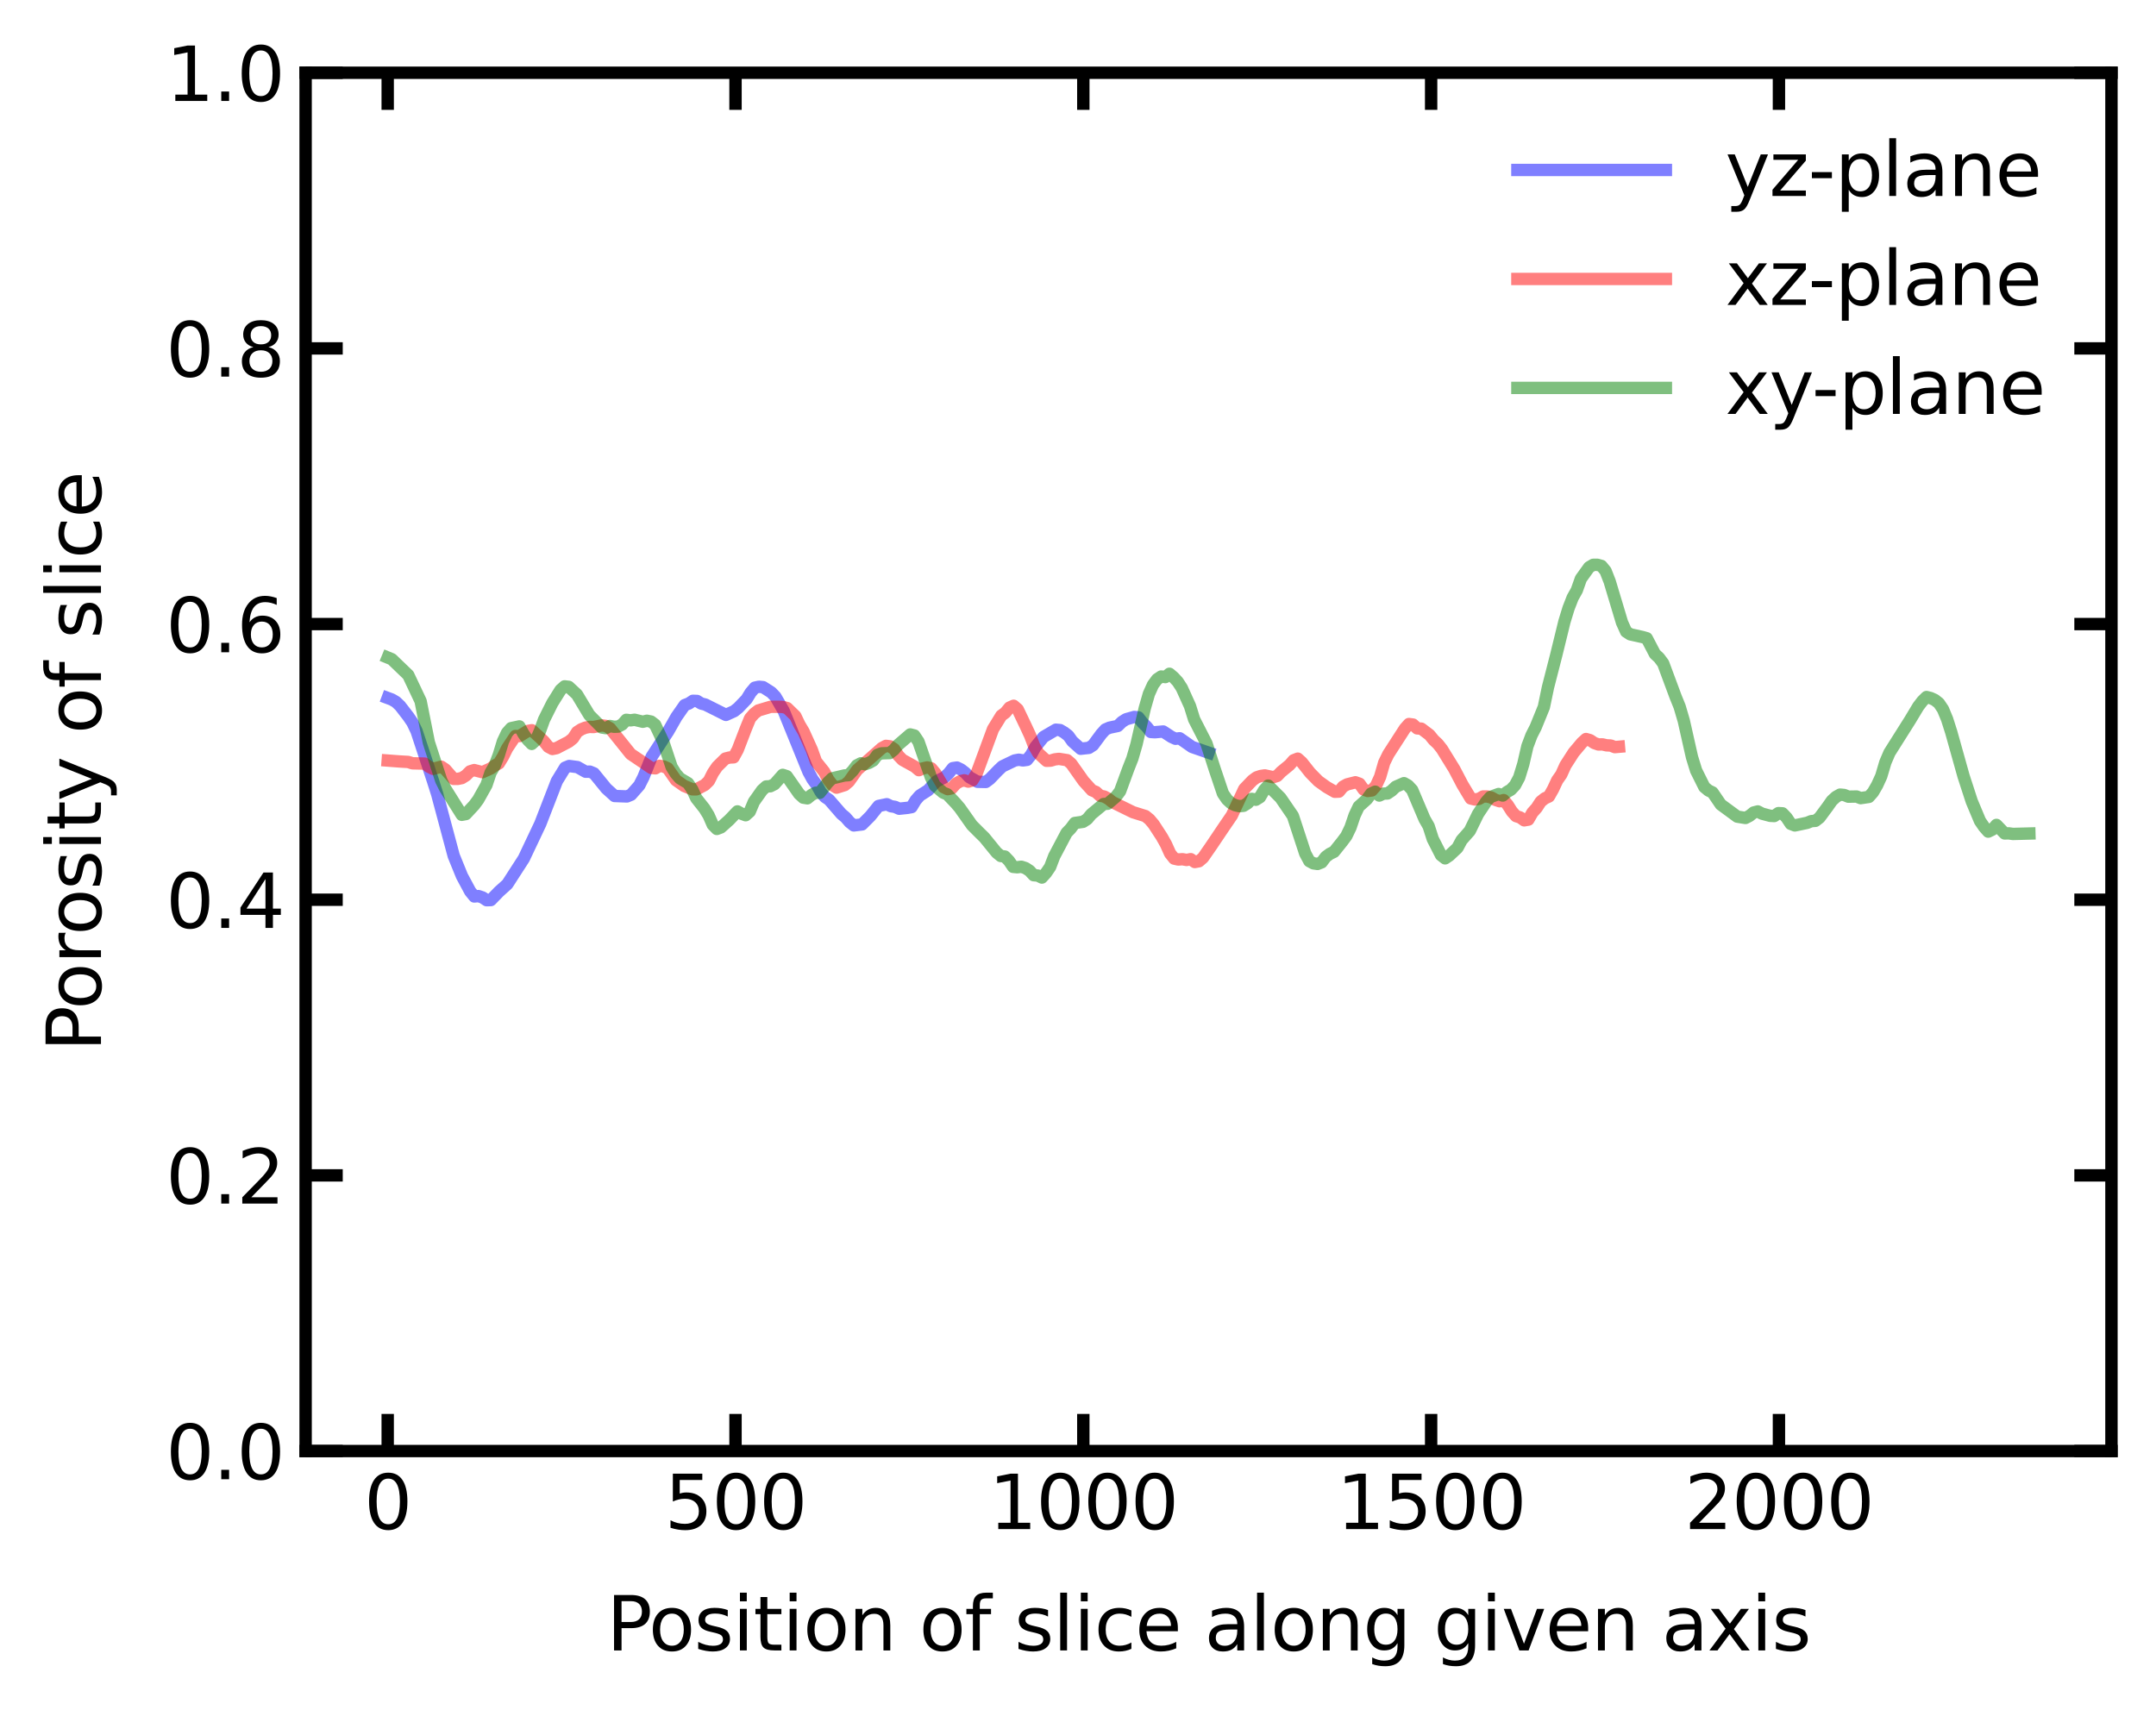 <?xml version="1.0" encoding="utf-8" standalone="no"?>
<!DOCTYPE svg PUBLIC "-//W3C//DTD SVG 1.1//EN"
  "http://www.w3.org/Graphics/SVG/1.1/DTD/svg11.dtd">
<svg xmlns:xlink="http://www.w3.org/1999/xlink" width="348.48pt" height="276.48pt" viewBox="0 0 348.48 276.48" xmlns="http://www.w3.org/2000/svg" version="1.1">
 <defs>
  <style type="text/css">*{stroke-linejoin: round; stroke-linecap: butt}</style>
 </defs>
 <g id="figure_1">
  <g id="patch_1">
   <path d="M 0 276.48 
L 348.48 276.48 
L 348.48 0 
L 0 0 
z
" style="fill: #ffffff"/>
  </g>
  <g id="axes_1">
   <g id="patch_2">
    <path d="M 49.398 234.553 
L 341.28 234.553 
L 341.28 11.759 
L 49.398 11.759 
z
" style="fill: #ffffff"/>
   </g>
   <g id="matplotlib.axis_1">
    <g id="xtick_1">
     <g id="line2d_1">
      <defs>
       <path id="m05edc8ce1d" d="M 0 0 
L 0 -6 
" style="stroke: #000000; stroke-width: 2"/>
      </defs>
      <g>
       <use xlink:href="#m05edc8ce1d" x="62.665" y="234.553" style="fill: #ffffff; stroke: #000000; stroke-width: 2"/>
      </g>
     </g>
     <g id="line2d_2">
      <defs>
       <path id="mfce6f38526" d="M 0 0 
L 0 6 
" style="stroke: #000000; stroke-width: 2"/>
      </defs>
      <g>
       <use xlink:href="#mfce6f38526" x="62.665" y="11.759" style="fill: #ffffff; stroke: #000000; stroke-width: 2"/>
      </g>
     </g>
     <g id="text_1">
      <!-- 0 -->
      <g transform="translate(58.847 247.171)scale(0.12 -0.12)">
       <defs>
        <path id="DejaVuSans-30" d="M 2034 4250 
Q 1547 4250 1301 3770 
Q 1056 3291 1056 2328 
Q 1056 1369 1301 889 
Q 1547 409 2034 409 
Q 2525 409 2770 889 
Q 3016 1369 3016 2328 
Q 3016 3291 2770 3770 
Q 2525 4250 2034 4250 
z
M 2034 4750 
Q 2819 4750 3233 4129 
Q 3647 3509 3647 2328 
Q 3647 1150 3233 529 
Q 2819 -91 2034 -91 
Q 1250 -91 836 529 
Q 422 1150 422 2328 
Q 422 3509 836 4129 
Q 1250 4750 2034 4750 
z
" transform="scale(0.016)"/>
       </defs>
       <use xlink:href="#DejaVuSans-30"/>
      </g>
     </g>
    </g>
    <g id="xtick_2">
     <g id="line2d_3">
      <g>
       <use xlink:href="#m05edc8ce1d" x="118.883" y="234.553" style="fill: #ffffff; stroke: #000000; stroke-width: 2"/>
      </g>
     </g>
     <g id="line2d_4">
      <g>
       <use xlink:href="#mfce6f38526" x="118.883" y="11.759" style="fill: #ffffff; stroke: #000000; stroke-width: 2"/>
      </g>
     </g>
     <g id="text_2">
      <!-- 500 -->
      <g transform="translate(107.43 247.171)scale(0.12 -0.12)">
       <defs>
        <path id="DejaVuSans-35" d="M 691 4666 
L 3169 4666 
L 3169 4134 
L 1269 4134 
L 1269 2991 
Q 1406 3038 1543 3061 
Q 1681 3084 1819 3084 
Q 2600 3084 3056 2656 
Q 3513 2228 3513 1497 
Q 3513 744 3044 326 
Q 2575 -91 1722 -91 
Q 1428 -91 1123 -41 
Q 819 9 494 109 
L 494 744 
Q 775 591 1075 516 
Q 1375 441 1709 441 
Q 2250 441 2565 725 
Q 2881 1009 2881 1497 
Q 2881 1984 2565 2268 
Q 2250 2553 1709 2553 
Q 1456 2553 1204 2497 
Q 953 2441 691 2322 
L 691 4666 
z
" transform="scale(0.016)"/>
       </defs>
       <use xlink:href="#DejaVuSans-35"/>
       <use xlink:href="#DejaVuSans-30" x="63.623"/>
       <use xlink:href="#DejaVuSans-30" x="127.246"/>
      </g>
     </g>
    </g>
    <g id="xtick_3">
     <g id="line2d_5">
      <g>
       <use xlink:href="#m05edc8ce1d" x="175.1" y="234.553" style="fill: #ffffff; stroke: #000000; stroke-width: 2"/>
      </g>
     </g>
     <g id="line2d_6">
      <g>
       <use xlink:href="#mfce6f38526" x="175.1" y="11.759" style="fill: #ffffff; stroke: #000000; stroke-width: 2"/>
      </g>
     </g>
     <g id="text_3">
      <!-- 1000 -->
      <g transform="translate(159.83 247.171)scale(0.12 -0.12)">
       <defs>
        <path id="DejaVuSans-31" d="M 794 531 
L 1825 531 
L 1825 4091 
L 703 3866 
L 703 4441 
L 1819 4666 
L 2450 4666 
L 2450 531 
L 3481 531 
L 3481 0 
L 794 0 
L 794 531 
z
" transform="scale(0.016)"/>
       </defs>
       <use xlink:href="#DejaVuSans-31"/>
       <use xlink:href="#DejaVuSans-30" x="63.623"/>
       <use xlink:href="#DejaVuSans-30" x="127.246"/>
       <use xlink:href="#DejaVuSans-30" x="190.869"/>
      </g>
     </g>
    </g>
    <g id="xtick_4">
     <g id="line2d_7">
      <g>
       <use xlink:href="#m05edc8ce1d" x="231.318" y="234.553" style="fill: #ffffff; stroke: #000000; stroke-width: 2"/>
      </g>
     </g>
     <g id="line2d_8">
      <g>
       <use xlink:href="#mfce6f38526" x="231.318" y="11.759" style="fill: #ffffff; stroke: #000000; stroke-width: 2"/>
      </g>
     </g>
     <g id="text_4">
      <!-- 1500 -->
      <g transform="translate(216.048 247.171)scale(0.12 -0.12)">
       <use xlink:href="#DejaVuSans-31"/>
       <use xlink:href="#DejaVuSans-35" x="63.623"/>
       <use xlink:href="#DejaVuSans-30" x="127.246"/>
       <use xlink:href="#DejaVuSans-30" x="190.869"/>
      </g>
     </g>
    </g>
    <g id="xtick_5">
     <g id="line2d_9">
      <g>
       <use xlink:href="#m05edc8ce1d" x="287.536" y="234.553" style="fill: #ffffff; stroke: #000000; stroke-width: 2"/>
      </g>
     </g>
     <g id="line2d_10">
      <g>
       <use xlink:href="#mfce6f38526" x="287.536" y="11.759" style="fill: #ffffff; stroke: #000000; stroke-width: 2"/>
      </g>
     </g>
     <g id="text_5">
      <!-- 2000 -->
      <g transform="translate(272.266 247.171)scale(0.12 -0.12)">
       <defs>
        <path id="DejaVuSans-32" d="M 1228 531 
L 3431 531 
L 3431 0 
L 469 0 
L 469 531 
Q 828 903 1448 1529 
Q 2069 2156 2228 2338 
Q 2531 2678 2651 2914 
Q 2772 3150 2772 3378 
Q 2772 3750 2511 3984 
Q 2250 4219 1831 4219 
Q 1534 4219 1204 4116 
Q 875 4013 500 3803 
L 500 4441 
Q 881 4594 1212 4672 
Q 1544 4750 1819 4750 
Q 2544 4750 2975 4387 
Q 3406 4025 3406 3419 
Q 3406 3131 3298 2873 
Q 3191 2616 2906 2266 
Q 2828 2175 2409 1742 
Q 1991 1309 1228 531 
z
" transform="scale(0.016)"/>
       </defs>
       <use xlink:href="#DejaVuSans-32"/>
       <use xlink:href="#DejaVuSans-30" x="63.623"/>
       <use xlink:href="#DejaVuSans-30" x="127.246"/>
       <use xlink:href="#DejaVuSans-30" x="190.869"/>
      </g>
     </g>
    </g>
    <g id="text_6">
     <!-- Position of slice along given axis -->
     <g transform="translate(98.045 266.784)scale(0.12 -0.12)">
      <defs>
       <path id="DejaVuSans-50" d="M 1259 4147 
L 1259 2394 
L 2053 2394 
Q 2494 2394 2734 2622 
Q 2975 2850 2975 3272 
Q 2975 3691 2734 3919 
Q 2494 4147 2053 4147 
L 1259 4147 
z
M 628 4666 
L 2053 4666 
Q 2838 4666 3239 4311 
Q 3641 3956 3641 3272 
Q 3641 2581 3239 2228 
Q 2838 1875 2053 1875 
L 1259 1875 
L 1259 0 
L 628 0 
L 628 4666 
z
" transform="scale(0.016)"/>
       <path id="DejaVuSans-6f" d="M 1959 3097 
Q 1497 3097 1228 2736 
Q 959 2375 959 1747 
Q 959 1119 1226 758 
Q 1494 397 1959 397 
Q 2419 397 2687 759 
Q 2956 1122 2956 1747 
Q 2956 2369 2687 2733 
Q 2419 3097 1959 3097 
z
M 1959 3584 
Q 2709 3584 3137 3096 
Q 3566 2609 3566 1747 
Q 3566 888 3137 398 
Q 2709 -91 1959 -91 
Q 1206 -91 779 398 
Q 353 888 353 1747 
Q 353 2609 779 3096 
Q 1206 3584 1959 3584 
z
" transform="scale(0.016)"/>
       <path id="DejaVuSans-73" d="M 2834 3397 
L 2834 2853 
Q 2591 2978 2328 3040 
Q 2066 3103 1784 3103 
Q 1356 3103 1142 2972 
Q 928 2841 928 2578 
Q 928 2378 1081 2264 
Q 1234 2150 1697 2047 
L 1894 2003 
Q 2506 1872 2764 1633 
Q 3022 1394 3022 966 
Q 3022 478 2636 193 
Q 2250 -91 1575 -91 
Q 1294 -91 989 -36 
Q 684 19 347 128 
L 347 722 
Q 666 556 975 473 
Q 1284 391 1588 391 
Q 1994 391 2212 530 
Q 2431 669 2431 922 
Q 2431 1156 2273 1281 
Q 2116 1406 1581 1522 
L 1381 1569 
Q 847 1681 609 1914 
Q 372 2147 372 2553 
Q 372 3047 722 3315 
Q 1072 3584 1716 3584 
Q 2034 3584 2315 3537 
Q 2597 3491 2834 3397 
z
" transform="scale(0.016)"/>
       <path id="DejaVuSans-69" d="M 603 3500 
L 1178 3500 
L 1178 0 
L 603 0 
L 603 3500 
z
M 603 4863 
L 1178 4863 
L 1178 4134 
L 603 4134 
L 603 4863 
z
" transform="scale(0.016)"/>
       <path id="DejaVuSans-74" d="M 1172 4494 
L 1172 3500 
L 2356 3500 
L 2356 3053 
L 1172 3053 
L 1172 1153 
Q 1172 725 1289 603 
Q 1406 481 1766 481 
L 2356 481 
L 2356 0 
L 1766 0 
Q 1100 0 847 248 
Q 594 497 594 1153 
L 594 3053 
L 172 3053 
L 172 3500 
L 594 3500 
L 594 4494 
L 1172 4494 
z
" transform="scale(0.016)"/>
       <path id="DejaVuSans-6e" d="M 3513 2113 
L 3513 0 
L 2938 0 
L 2938 2094 
Q 2938 2591 2744 2837 
Q 2550 3084 2163 3084 
Q 1697 3084 1428 2787 
Q 1159 2491 1159 1978 
L 1159 0 
L 581 0 
L 581 3500 
L 1159 3500 
L 1159 2956 
Q 1366 3272 1645 3428 
Q 1925 3584 2291 3584 
Q 2894 3584 3203 3211 
Q 3513 2838 3513 2113 
z
" transform="scale(0.016)"/>
       <path id="DejaVuSans-20" transform="scale(0.016)"/>
       <path id="DejaVuSans-66" d="M 2375 4863 
L 2375 4384 
L 1825 4384 
Q 1516 4384 1395 4259 
Q 1275 4134 1275 3809 
L 1275 3500 
L 2222 3500 
L 2222 3053 
L 1275 3053 
L 1275 0 
L 697 0 
L 697 3053 
L 147 3053 
L 147 3500 
L 697 3500 
L 697 3744 
Q 697 4328 969 4595 
Q 1241 4863 1831 4863 
L 2375 4863 
z
" transform="scale(0.016)"/>
       <path id="DejaVuSans-6c" d="M 603 4863 
L 1178 4863 
L 1178 0 
L 603 0 
L 603 4863 
z
" transform="scale(0.016)"/>
       <path id="DejaVuSans-63" d="M 3122 3366 
L 3122 2828 
Q 2878 2963 2633 3030 
Q 2388 3097 2138 3097 
Q 1578 3097 1268 2742 
Q 959 2388 959 1747 
Q 959 1106 1268 751 
Q 1578 397 2138 397 
Q 2388 397 2633 464 
Q 2878 531 3122 666 
L 3122 134 
Q 2881 22 2623 -34 
Q 2366 -91 2075 -91 
Q 1284 -91 818 406 
Q 353 903 353 1747 
Q 353 2603 823 3093 
Q 1294 3584 2113 3584 
Q 2378 3584 2631 3529 
Q 2884 3475 3122 3366 
z
" transform="scale(0.016)"/>
       <path id="DejaVuSans-65" d="M 3597 1894 
L 3597 1613 
L 953 1613 
Q 991 1019 1311 708 
Q 1631 397 2203 397 
Q 2534 397 2845 478 
Q 3156 559 3463 722 
L 3463 178 
Q 3153 47 2828 -22 
Q 2503 -91 2169 -91 
Q 1331 -91 842 396 
Q 353 884 353 1716 
Q 353 2575 817 3079 
Q 1281 3584 2069 3584 
Q 2775 3584 3186 3129 
Q 3597 2675 3597 1894 
z
M 3022 2063 
Q 3016 2534 2758 2815 
Q 2500 3097 2075 3097 
Q 1594 3097 1305 2825 
Q 1016 2553 972 2059 
L 3022 2063 
z
" transform="scale(0.016)"/>
       <path id="DejaVuSans-61" d="M 2194 1759 
Q 1497 1759 1228 1600 
Q 959 1441 959 1056 
Q 959 750 1161 570 
Q 1363 391 1709 391 
Q 2188 391 2477 730 
Q 2766 1069 2766 1631 
L 2766 1759 
L 2194 1759 
z
M 3341 1997 
L 3341 0 
L 2766 0 
L 2766 531 
Q 2569 213 2275 61 
Q 1981 -91 1556 -91 
Q 1019 -91 701 211 
Q 384 513 384 1019 
Q 384 1609 779 1909 
Q 1175 2209 1959 2209 
L 2766 2209 
L 2766 2266 
Q 2766 2663 2505 2880 
Q 2244 3097 1772 3097 
Q 1472 3097 1187 3025 
Q 903 2953 641 2809 
L 641 3341 
Q 956 3463 1253 3523 
Q 1550 3584 1831 3584 
Q 2591 3584 2966 3190 
Q 3341 2797 3341 1997 
z
" transform="scale(0.016)"/>
       <path id="DejaVuSans-67" d="M 2906 1791 
Q 2906 2416 2648 2759 
Q 2391 3103 1925 3103 
Q 1463 3103 1205 2759 
Q 947 2416 947 1791 
Q 947 1169 1205 825 
Q 1463 481 1925 481 
Q 2391 481 2648 825 
Q 2906 1169 2906 1791 
z
M 3481 434 
Q 3481 -459 3084 -895 
Q 2688 -1331 1869 -1331 
Q 1566 -1331 1297 -1286 
Q 1028 -1241 775 -1147 
L 775 -588 
Q 1028 -725 1275 -790 
Q 1522 -856 1778 -856 
Q 2344 -856 2625 -561 
Q 2906 -266 2906 331 
L 2906 616 
Q 2728 306 2450 153 
Q 2172 0 1784 0 
Q 1141 0 747 490 
Q 353 981 353 1791 
Q 353 2603 747 3093 
Q 1141 3584 1784 3584 
Q 2172 3584 2450 3431 
Q 2728 3278 2906 2969 
L 2906 3500 
L 3481 3500 
L 3481 434 
z
" transform="scale(0.016)"/>
       <path id="DejaVuSans-76" d="M 191 3500 
L 800 3500 
L 1894 563 
L 2988 3500 
L 3597 3500 
L 2284 0 
L 1503 0 
L 191 3500 
z
" transform="scale(0.016)"/>
       <path id="DejaVuSans-78" d="M 3513 3500 
L 2247 1797 
L 3578 0 
L 2900 0 
L 1881 1375 
L 863 0 
L 184 0 
L 1544 1831 
L 300 3500 
L 978 3500 
L 1906 2253 
L 2834 3500 
L 3513 3500 
z
" transform="scale(0.016)"/>
      </defs>
      <use xlink:href="#DejaVuSans-50"/>
      <use xlink:href="#DejaVuSans-6f" x="56.678"/>
      <use xlink:href="#DejaVuSans-73" x="117.859"/>
      <use xlink:href="#DejaVuSans-69" x="169.959"/>
      <use xlink:href="#DejaVuSans-74" x="197.742"/>
      <use xlink:href="#DejaVuSans-69" x="236.951"/>
      <use xlink:href="#DejaVuSans-6f" x="264.734"/>
      <use xlink:href="#DejaVuSans-6e" x="325.916"/>
      <use xlink:href="#DejaVuSans-20" x="389.295"/>
      <use xlink:href="#DejaVuSans-6f" x="421.082"/>
      <use xlink:href="#DejaVuSans-66" x="482.264"/>
      <use xlink:href="#DejaVuSans-20" x="517.469"/>
      <use xlink:href="#DejaVuSans-73" x="549.256"/>
      <use xlink:href="#DejaVuSans-6c" x="601.355"/>
      <use xlink:href="#DejaVuSans-69" x="629.139"/>
      <use xlink:href="#DejaVuSans-63" x="656.922"/>
      <use xlink:href="#DejaVuSans-65" x="711.902"/>
      <use xlink:href="#DejaVuSans-20" x="773.426"/>
      <use xlink:href="#DejaVuSans-61" x="805.213"/>
      <use xlink:href="#DejaVuSans-6c" x="866.492"/>
      <use xlink:href="#DejaVuSans-6f" x="894.275"/>
      <use xlink:href="#DejaVuSans-6e" x="955.457"/>
      <use xlink:href="#DejaVuSans-67" x="1018.836"/>
      <use xlink:href="#DejaVuSans-20" x="1082.312"/>
      <use xlink:href="#DejaVuSans-67" x="1114.1"/>
      <use xlink:href="#DejaVuSans-69" x="1177.576"/>
      <use xlink:href="#DejaVuSans-76" x="1205.359"/>
      <use xlink:href="#DejaVuSans-65" x="1264.539"/>
      <use xlink:href="#DejaVuSans-6e" x="1326.062"/>
      <use xlink:href="#DejaVuSans-20" x="1389.441"/>
      <use xlink:href="#DejaVuSans-61" x="1421.229"/>
      <use xlink:href="#DejaVuSans-78" x="1482.508"/>
      <use xlink:href="#DejaVuSans-69" x="1541.688"/>
      <use xlink:href="#DejaVuSans-73" x="1569.471"/>
     </g>
    </g>
   </g>
   <g id="matplotlib.axis_2">
    <g id="ytick_1">
     <g id="line2d_11">
      <defs>
       <path id="mac3ff2bf7e" d="M 0 0 
L 6 0 
" style="stroke: #000000; stroke-width: 2"/>
      </defs>
      <g>
       <use xlink:href="#mac3ff2bf7e" x="49.398" y="234.553" style="fill: #ffffff; stroke: #000000; stroke-width: 2"/>
      </g>
     </g>
     <g id="line2d_12">
      <defs>
       <path id="mbb2f1589ad" d="M 0 0 
L -6 0 
" style="stroke: #000000; stroke-width: 2"/>
      </defs>
      <g>
       <use xlink:href="#mbb2f1589ad" x="341.28" y="234.553" style="fill: #ffffff; stroke: #000000; stroke-width: 2"/>
      </g>
     </g>
     <g id="text_7">
      <!-- 0.0 -->
      <g transform="translate(26.814 239.112)scale(0.12 -0.12)">
       <defs>
        <path id="DejaVuSans-2e" d="M 684 794 
L 1344 794 
L 1344 0 
L 684 0 
L 684 794 
z
" transform="scale(0.016)"/>
       </defs>
       <use xlink:href="#DejaVuSans-30"/>
       <use xlink:href="#DejaVuSans-2e" x="63.623"/>
       <use xlink:href="#DejaVuSans-30" x="95.41"/>
      </g>
     </g>
    </g>
    <g id="ytick_2">
     <g id="line2d_13">
      <g>
       <use xlink:href="#mac3ff2bf7e" x="49.398" y="189.994" style="fill: #ffffff; stroke: #000000; stroke-width: 2"/>
      </g>
     </g>
     <g id="line2d_14">
      <g>
       <use xlink:href="#mbb2f1589ad" x="341.28" y="189.994" style="fill: #ffffff; stroke: #000000; stroke-width: 2"/>
      </g>
     </g>
     <g id="text_8">
      <!-- 0.2 -->
      <g transform="translate(26.814 194.553)scale(0.12 -0.12)">
       <use xlink:href="#DejaVuSans-30"/>
       <use xlink:href="#DejaVuSans-2e" x="63.623"/>
       <use xlink:href="#DejaVuSans-32" x="95.41"/>
      </g>
     </g>
    </g>
    <g id="ytick_3">
     <g id="line2d_15">
      <g>
       <use xlink:href="#mac3ff2bf7e" x="49.398" y="145.435" style="fill: #ffffff; stroke: #000000; stroke-width: 2"/>
      </g>
     </g>
     <g id="line2d_16">
      <g>
       <use xlink:href="#mbb2f1589ad" x="341.28" y="145.435" style="fill: #ffffff; stroke: #000000; stroke-width: 2"/>
      </g>
     </g>
     <g id="text_9">
      <!-- 0.4 -->
      <g transform="translate(26.814 149.994)scale(0.12 -0.12)">
       <defs>
        <path id="DejaVuSans-34" d="M 2419 4116 
L 825 1625 
L 2419 1625 
L 2419 4116 
z
M 2253 4666 
L 3047 4666 
L 3047 1625 
L 3713 1625 
L 3713 1100 
L 3047 1100 
L 3047 0 
L 2419 0 
L 2419 1100 
L 313 1100 
L 313 1709 
L 2253 4666 
z
" transform="scale(0.016)"/>
       </defs>
       <use xlink:href="#DejaVuSans-30"/>
       <use xlink:href="#DejaVuSans-2e" x="63.623"/>
       <use xlink:href="#DejaVuSans-34" x="95.41"/>
      </g>
     </g>
    </g>
    <g id="ytick_4">
     <g id="line2d_17">
      <g>
       <use xlink:href="#mac3ff2bf7e" x="49.398" y="100.876" style="fill: #ffffff; stroke: #000000; stroke-width: 2"/>
      </g>
     </g>
     <g id="line2d_18">
      <g>
       <use xlink:href="#mbb2f1589ad" x="341.28" y="100.876" style="fill: #ffffff; stroke: #000000; stroke-width: 2"/>
      </g>
     </g>
     <g id="text_10">
      <!-- 0.6 -->
      <g transform="translate(26.814 105.436)scale(0.12 -0.12)">
       <defs>
        <path id="DejaVuSans-36" d="M 2113 2584 
Q 1688 2584 1439 2293 
Q 1191 2003 1191 1497 
Q 1191 994 1439 701 
Q 1688 409 2113 409 
Q 2538 409 2786 701 
Q 3034 994 3034 1497 
Q 3034 2003 2786 2293 
Q 2538 2584 2113 2584 
z
M 3366 4563 
L 3366 3988 
Q 3128 4100 2886 4159 
Q 2644 4219 2406 4219 
Q 1781 4219 1451 3797 
Q 1122 3375 1075 2522 
Q 1259 2794 1537 2939 
Q 1816 3084 2150 3084 
Q 2853 3084 3261 2657 
Q 3669 2231 3669 1497 
Q 3669 778 3244 343 
Q 2819 -91 2113 -91 
Q 1303 -91 875 529 
Q 447 1150 447 2328 
Q 447 3434 972 4092 
Q 1497 4750 2381 4750 
Q 2619 4750 2861 4703 
Q 3103 4656 3366 4563 
z
" transform="scale(0.016)"/>
       </defs>
       <use xlink:href="#DejaVuSans-30"/>
       <use xlink:href="#DejaVuSans-2e" x="63.623"/>
       <use xlink:href="#DejaVuSans-36" x="95.41"/>
      </g>
     </g>
    </g>
    <g id="ytick_5">
     <g id="line2d_19">
      <g>
       <use xlink:href="#mac3ff2bf7e" x="49.398" y="56.318" style="fill: #ffffff; stroke: #000000; stroke-width: 2"/>
      </g>
     </g>
     <g id="line2d_20">
      <g>
       <use xlink:href="#mbb2f1589ad" x="341.28" y="56.318" style="fill: #ffffff; stroke: #000000; stroke-width: 2"/>
      </g>
     </g>
     <g id="text_11">
      <!-- 0.8 -->
      <g transform="translate(26.814 60.877)scale(0.12 -0.12)">
       <defs>
        <path id="DejaVuSans-38" d="M 2034 2216 
Q 1584 2216 1326 1975 
Q 1069 1734 1069 1313 
Q 1069 891 1326 650 
Q 1584 409 2034 409 
Q 2484 409 2743 651 
Q 3003 894 3003 1313 
Q 3003 1734 2745 1975 
Q 2488 2216 2034 2216 
z
M 1403 2484 
Q 997 2584 770 2862 
Q 544 3141 544 3541 
Q 544 4100 942 4425 
Q 1341 4750 2034 4750 
Q 2731 4750 3128 4425 
Q 3525 4100 3525 3541 
Q 3525 3141 3298 2862 
Q 3072 2584 2669 2484 
Q 3125 2378 3379 2068 
Q 3634 1759 3634 1313 
Q 3634 634 3220 271 
Q 2806 -91 2034 -91 
Q 1263 -91 848 271 
Q 434 634 434 1313 
Q 434 1759 690 2068 
Q 947 2378 1403 2484 
z
M 1172 3481 
Q 1172 3119 1398 2916 
Q 1625 2713 2034 2713 
Q 2441 2713 2670 2916 
Q 2900 3119 2900 3481 
Q 2900 3844 2670 4047 
Q 2441 4250 2034 4250 
Q 1625 4250 1398 4047 
Q 1172 3844 1172 3481 
z
" transform="scale(0.016)"/>
       </defs>
       <use xlink:href="#DejaVuSans-30"/>
       <use xlink:href="#DejaVuSans-2e" x="63.623"/>
       <use xlink:href="#DejaVuSans-38" x="95.41"/>
      </g>
     </g>
    </g>
    <g id="ytick_6">
     <g id="line2d_21">
      <g>
       <use xlink:href="#mac3ff2bf7e" x="49.398" y="11.759" style="fill: #ffffff; stroke: #000000; stroke-width: 2"/>
      </g>
     </g>
     <g id="line2d_22">
      <g>
       <use xlink:href="#mbb2f1589ad" x="341.28" y="11.759" style="fill: #ffffff; stroke: #000000; stroke-width: 2"/>
      </g>
     </g>
     <g id="text_12">
      <!-- 1.0 -->
      <g transform="translate(26.814 16.318)scale(0.12 -0.12)">
       <use xlink:href="#DejaVuSans-31"/>
       <use xlink:href="#DejaVuSans-2e" x="63.623"/>
       <use xlink:href="#DejaVuSans-30" x="95.41"/>
      </g>
     </g>
    </g>
    <g id="text_13">
     <!-- Porosity of slice -->
     <g transform="translate(16.318 169.974)rotate(-90)scale(0.12 -0.12)">
      <defs>
       <path id="DejaVuSans-72" d="M 2631 2963 
Q 2534 3019 2420 3045 
Q 2306 3072 2169 3072 
Q 1681 3072 1420 2755 
Q 1159 2438 1159 1844 
L 1159 0 
L 581 0 
L 581 3500 
L 1159 3500 
L 1159 2956 
Q 1341 3275 1631 3429 
Q 1922 3584 2338 3584 
Q 2397 3584 2469 3576 
Q 2541 3569 2628 3553 
L 2631 2963 
z
" transform="scale(0.016)"/>
       <path id="DejaVuSans-79" d="M 2059 -325 
Q 1816 -950 1584 -1140 
Q 1353 -1331 966 -1331 
L 506 -1331 
L 506 -850 
L 844 -850 
Q 1081 -850 1212 -737 
Q 1344 -625 1503 -206 
L 1606 56 
L 191 3500 
L 800 3500 
L 1894 763 
L 2988 3500 
L 3597 3500 
L 2059 -325 
z
" transform="scale(0.016)"/>
      </defs>
      <use xlink:href="#DejaVuSans-50"/>
      <use xlink:href="#DejaVuSans-6f" x="56.678"/>
      <use xlink:href="#DejaVuSans-72" x="117.859"/>
      <use xlink:href="#DejaVuSans-6f" x="156.723"/>
      <use xlink:href="#DejaVuSans-73" x="217.904"/>
      <use xlink:href="#DejaVuSans-69" x="270.004"/>
      <use xlink:href="#DejaVuSans-74" x="297.787"/>
      <use xlink:href="#DejaVuSans-79" x="336.996"/>
      <use xlink:href="#DejaVuSans-20" x="396.176"/>
      <use xlink:href="#DejaVuSans-6f" x="427.963"/>
      <use xlink:href="#DejaVuSans-66" x="489.145"/>
      <use xlink:href="#DejaVuSans-20" x="524.35"/>
      <use xlink:href="#DejaVuSans-73" x="556.137"/>
      <use xlink:href="#DejaVuSans-6c" x="608.236"/>
      <use xlink:href="#DejaVuSans-69" x="636.02"/>
      <use xlink:href="#DejaVuSans-63" x="663.803"/>
      <use xlink:href="#DejaVuSans-65" x="718.783"/>
     </g>
    </g>
   </g>
   <g id="line2d_23">
    <path d="M 62.665 112.827 
L 63.332 113.074 
L 63.998 113.462 
L 64.665 114.094 
L 65.998 115.818 
L 66.665 116.793 
L 67.332 118.184 
L 69.999 126.277 
L 70.665 128.373 
L 73.332 138.328 
L 74.666 141.603 
L 75.999 144.087 
L 76.666 144.913 
L 77.332 144.848 
L 77.999 145.071 
L 78.666 145.515 
L 79.332 145.493 
L 80.666 144.119 
L 81.999 142.919 
L 84.666 138.785 
L 87.333 133.155 
L 90 126.271 
L 91.333 124.093 
L 92 123.82 
L 93.333 123.997 
L 94.667 124.749 
L 95.333 124.732 
L 96 125.005 
L 98 127.459 
L 99.334 128.668 
L 101.334 128.742 
L 102 128.466 
L 103.334 126.949 
L 104 125.631 
L 105.334 122.313 
L 108.001 118.219 
L 109.334 115.882 
L 110.667 113.975 
L 111.334 113.722 
L 112.001 113.28 
L 112.668 113.306 
L 113.334 113.722 
L 114.001 113.888 
L 117.335 115.56 
L 118.668 114.955 
L 119.335 114.42 
L 120.668 113.028 
L 121.335 111.947 
L 122.001 111.16 
L 122.668 111.012 
L 123.335 111.073 
L 124.668 111.921 
L 125.335 112.62 
L 126.668 114.914 
L 130.669 124.754 
L 131.335 125.969 
L 132.002 126.884 
L 132.669 128.059 
L 133.335 128.82 
L 134.002 129.27 
L 136.002 131.574 
L 136.669 132.132 
L 137.336 132.901 
L 138.002 133.425 
L 139.336 133.263 
L 140.669 131.93 
L 142.003 130.278 
L 143.336 129.999 
L 144.003 130.32 
L 144.669 130.43 
L 145.336 130.727 
L 146.669 130.586 
L 147.336 130.467 
L 148.003 129.355 
L 148.67 128.594 
L 150.003 127.747 
L 151.336 126.31 
L 152.67 125.638 
L 153.336 125.001 
L 154.003 124.168 
L 154.67 124.069 
L 155.337 124.396 
L 156.003 124.905 
L 156.67 125.623 
L 158.003 126.373 
L 159.337 126.403 
L 160.004 125.902 
L 161.337 124.519 
L 162.004 123.887 
L 164.004 122.927 
L 164.67 122.805 
L 165.337 122.918 
L 166.004 122.827 
L 166.671 121.99 
L 167.337 120.764 
L 168.671 119.121 
L 170.671 117.95 
L 171.337 118.013 
L 172.004 118.401 
L 172.671 118.919 
L 173.338 119.844 
L 174.671 121.034 
L 176.004 120.887 
L 176.671 120.453 
L 178.004 118.648 
L 178.671 117.913 
L 179.338 117.625 
L 180.671 117.345 
L 181.338 116.697 
L 182.005 116.271 
L 183.338 115.891 
L 184.005 115.963 
L 184.672 116.828 
L 185.338 117.476 
L 186.005 118.319 
L 186.672 118.362 
L 188.005 118.243 
L 189.338 119.112 
L 190.005 119.42 
L 190.672 119.337 
L 192.672 120.738 
L 195.339 121.663 
L 195.339 121.663 
" clip-path="url(#p37e99bde2e)" style="fill: none; stroke: #0000ff; stroke-opacity: 0.5; stroke-width: 2; stroke-linecap: square"/>
   </g>
   <g id="line2d_24">
    <path d="M 62.665 122.941 
L 64.662 123.092 
L 65.993 123.167 
L 66.658 123.384 
L 68.655 123.434 
L 69.321 123.936 
L 69.986 124.281 
L 71.318 123.933 
L 71.983 124.378 
L 73.314 125.904 
L 73.98 125.907 
L 74.645 125.771 
L 75.311 125.353 
L 75.977 124.69 
L 76.642 124.481 
L 77.973 124.824 
L 79.305 124.225 
L 79.97 123.738 
L 80.636 123.39 
L 81.301 122.309 
L 81.967 120.97 
L 83.298 118.973 
L 83.964 118.984 
L 85.295 118.16 
L 85.96 118.037 
L 87.292 119.24 
L 87.957 119.878 
L 88.623 120.716 
L 89.288 121.07 
L 89.954 120.933 
L 91.951 119.889 
L 92.616 119.352 
L 93.282 118.324 
L 93.948 117.892 
L 94.613 117.625 
L 95.279 117.5 
L 95.944 117.522 
L 97.275 117.255 
L 97.941 117.346 
L 98.607 117.734 
L 101.935 121.883 
L 105.263 124.133 
L 105.928 124.197 
L 106.594 123.794 
L 107.259 123.894 
L 107.925 124.197 
L 109.256 126.113 
L 110.587 127.046 
L 111.918 127.592 
L 112.584 127.589 
L 113.915 126.882 
L 114.581 126.236 
L 115.246 124.916 
L 115.912 123.938 
L 117.243 122.621 
L 117.909 122.451 
L 118.574 122.418 
L 119.24 121.198 
L 120.571 117.736 
L 121.237 116.116 
L 121.902 115.358 
L 122.568 114.843 
L 124.565 114.25 
L 125.896 114.25 
L 126.561 114.283 
L 127.227 114.461 
L 128.558 115.759 
L 129.224 117.149 
L 129.889 118.265 
L 131.22 121.209 
L 131.886 123.086 
L 133.217 124.754 
L 133.883 126.035 
L 134.548 126.904 
L 135.214 127.319 
L 136.545 126.899 
L 137.211 126.336 
L 138.542 124.456 
L 142.535 120.922 
L 143.201 120.563 
L 143.867 120.647 
L 144.532 121.098 
L 145.198 122.131 
L 145.863 122.824 
L 147.86 123.93 
L 148.526 124.498 
L 149.191 124.206 
L 149.857 124.05 
L 150.522 124.2 
L 151.188 124.994 
L 152.519 127.241 
L 153.185 127.562 
L 153.85 127.419 
L 154.516 126.676 
L 155.182 126.297 
L 155.847 126.133 
L 156.513 126.345 
L 157.178 126.141 
L 157.844 125.069 
L 160.506 117.856 
L 161.837 115.687 
L 162.503 115.194 
L 163.169 114.381 
L 163.834 114.085 
L 164.5 114.665 
L 165.831 117.452 
L 166.497 118.892 
L 167.162 120.622 
L 167.828 121.755 
L 169.159 122.983 
L 169.825 122.952 
L 170.49 122.752 
L 171.156 122.668 
L 172.487 122.88 
L 173.152 123.451 
L 175.149 126.275 
L 176.48 127.74 
L 177.146 128.021 
L 177.812 128.628 
L 178.477 128.756 
L 179.143 129.121 
L 179.808 129.656 
L 183.136 131.291 
L 185.133 131.914 
L 185.799 132.455 
L 186.464 133.24 
L 187.795 135.287 
L 188.461 136.476 
L 189.127 137.958 
L 189.792 138.79 
L 190.458 138.938 
L 191.123 138.888 
L 191.789 139.01 
L 192.455 138.879 
L 193.12 139.342 
L 193.786 139.219 
L 194.451 138.648 
L 195.782 136.727 
L 197.779 133.758 
L 199.11 131.809 
L 201.107 127.531 
L 202.438 126.147 
L 203.104 125.659 
L 203.77 125.439 
L 204.435 125.339 
L 205.766 125.634 
L 206.432 125.428 
L 207.097 124.749 
L 208.429 123.654 
L 209.094 122.897 
L 209.76 122.632 
L 210.425 123.231 
L 211.757 124.913 
L 213.088 126.269 
L 214.419 127.222 
L 215.75 127.99 
L 216.416 127.96 
L 217.081 127.155 
L 217.747 126.79 
L 219.078 126.453 
L 219.744 126.69 
L 220.409 127.626 
L 221.075 127.86 
L 221.74 127.768 
L 222.406 127.018 
L 223.072 125.57 
L 223.737 123.267 
L 224.403 121.914 
L 227.065 117.784 
L 227.731 117.035 
L 228.396 117.124 
L 229.062 117.739 
L 229.727 117.784 
L 231.059 118.795 
L 231.724 119.613 
L 232.39 120.237 
L 233.055 121.073 
L 235.052 124.306 
L 236.383 126.846 
L 237.715 129.065 
L 238.38 129.23 
L 239.046 129.135 
L 239.711 128.748 
L 240.377 128.748 
L 241.042 128.912 
L 241.708 129.291 
L 242.374 129.517 
L 243.039 129.333 
L 243.705 130.124 
L 244.37 131.176 
L 245.036 131.917 
L 245.702 132.132 
L 246.367 132.605 
L 247.033 132.488 
L 247.698 131.341 
L 248.364 130.6 
L 249.03 129.578 
L 249.695 129.051 
L 250.361 128.742 
L 251.026 127.57 
L 251.692 126.141 
L 252.357 125.192 
L 253.023 123.721 
L 254.354 121.649 
L 255.685 120.067 
L 256.351 119.46 
L 257.017 119.652 
L 257.682 120.104 
L 258.348 120.337 
L 259.013 120.329 
L 259.679 120.482 
L 260.345 120.51 
L 261.01 120.769 
L 261.676 120.711 
L 261.676 120.711 
" clip-path="url(#p37e99bde2e)" style="fill: none; stroke: #ff0000; stroke-opacity: 0.5; stroke-width: 2; stroke-linecap: square"/>
   </g>
   <g id="line2d_25">
    <path d="M 62.665 106.287 
L 63.33 106.561 
L 65.99 109.12 
L 67.985 113.338 
L 69.315 120 
L 71.31 126.141 
L 71.975 127.471 
L 74.635 131.711 
L 75.3 131.589 
L 76.631 130.159 
L 77.296 129.264 
L 78.626 126.888 
L 79.291 124.897 
L 79.956 123.761 
L 80.621 122.034 
L 81.286 119.855 
L 81.951 118.451 
L 82.616 117.705 
L 83.946 117.419 
L 84.611 118.629 
L 85.276 119.569 
L 85.941 120.252 
L 86.606 119.658 
L 87.271 118.165 
L 87.936 116.323 
L 89.266 113.661 
L 90.596 111.533 
L 91.261 110.947 
L 91.926 111.025 
L 93.256 112.257 
L 95.251 115.577 
L 97.247 117.593 
L 97.912 117.701 
L 98.577 117.356 
L 99.242 117.478 
L 99.907 117.452 
L 100.572 117.096 
L 101.237 116.353 
L 101.902 116.442 
L 102.567 116.346 
L 103.897 116.669 
L 104.562 116.505 
L 105.227 116.639 
L 105.892 117.151 
L 107.222 119.97 
L 108.552 123.969 
L 109.217 125.038 
L 109.882 125.811 
L 111.212 126.605 
L 111.877 127.597 
L 112.542 129.034 
L 113.872 130.716 
L 114.537 131.8 
L 115.202 133.319 
L 115.867 133.995 
L 116.532 133.742 
L 117.863 132.55 
L 119.193 131.158 
L 119.858 131.533 
L 120.523 131.778 
L 121.188 131.187 
L 121.853 129.606 
L 123.183 127.727 
L 123.848 127.129 
L 124.513 127.092 
L 125.178 126.758 
L 126.508 125.25 
L 127.173 125.473 
L 129.168 128.332 
L 129.833 128.937 
L 130.498 129.045 
L 131.163 128.503 
L 131.828 128.146 
L 132.493 128.157 
L 133.823 126.468 
L 134.488 125.822 
L 136.483 125.35 
L 137.148 125.302 
L 137.813 124.608 
L 138.479 123.735 
L 139.144 123.386 
L 139.809 123.538 
L 140.474 123.304 
L 141.139 122.926 
L 141.804 122.027 
L 142.469 121.778 
L 143.799 121.73 
L 144.464 121.217 
L 145.129 120.438 
L 147.124 118.718 
L 147.789 118.886 
L 148.454 119.881 
L 150.449 125.603 
L 151.114 127.003 
L 152.444 128.124 
L 153.109 128.399 
L 154.439 129.795 
L 155.104 130.567 
L 157.099 133.389 
L 158.429 134.722 
L 159.095 135.369 
L 161.09 137.819 
L 161.755 138.365 
L 162.42 138.458 
L 163.085 139.152 
L 163.75 140.125 
L 164.415 140.188 
L 165.08 140.107 
L 165.745 140.322 
L 166.41 140.753 
L 167.075 141.473 
L 167.74 141.529 
L 168.405 141.852 
L 169.07 141.113 
L 169.735 140.14 
L 170.4 138.402 
L 172.395 134.619 
L 173.06 133.928 
L 173.725 133.033 
L 175.055 132.84 
L 175.72 132.413 
L 176.385 131.622 
L 178.38 129.97 
L 179.045 129.918 
L 180.376 128.781 
L 181.041 127.901 
L 182.371 124.273 
L 183.036 122.588 
L 183.701 120.285 
L 185.031 114.489 
L 185.696 112.176 
L 186.361 110.698 
L 187.026 109.803 
L 187.691 109.354 
L 188.356 109.447 
L 189.021 108.912 
L 189.686 109.473 
L 190.351 110.189 
L 191.016 111.207 
L 192.346 114.147 
L 193.011 116.283 
L 195.006 120.181 
L 196.336 124.318 
L 197.666 128.265 
L 198.331 129.234 
L 198.996 129.843 
L 199.661 130.163 
L 200.326 130.315 
L 200.992 130.255 
L 201.657 129.84 
L 202.322 129.134 
L 202.987 129.275 
L 203.652 128.859 
L 204.317 127.723 
L 204.982 126.984 
L 206.977 128.971 
L 208.972 131.882 
L 210.302 135.94 
L 210.967 137.96 
L 211.632 139.201 
L 212.297 139.557 
L 212.962 139.654 
L 213.627 139.39 
L 214.292 138.503 
L 214.957 138.012 
L 215.622 137.693 
L 216.952 136.033 
L 217.617 135.138 
L 218.282 133.757 
L 218.947 131.8 
L 219.612 130.382 
L 220.942 129.19 
L 221.608 128.28 
L 222.273 127.972 
L 222.938 128.599 
L 223.603 128.287 
L 224.268 128.258 
L 224.933 127.808 
L 225.598 127.177 
L 226.928 126.594 
L 227.593 126.973 
L 228.258 127.693 
L 230.253 132.394 
L 230.918 133.549 
L 231.583 135.614 
L 232.913 138.228 
L 233.578 138.748 
L 234.243 138.302 
L 235.573 137.051 
L 236.238 135.81 
L 237.568 134.303 
L 238.898 131.574 
L 240.228 129.576 
L 240.893 128.837 
L 242.223 128.347 
L 242.889 128.596 
L 243.554 128.035 
L 244.219 127.645 
L 244.884 126.925 
L 245.549 125.673 
L 246.214 123.509 
L 246.879 120.62 
L 247.544 118.86 
L 248.209 117.556 
L 249.539 114.289 
L 250.204 111.095 
L 251.534 105.908 
L 252.864 100.479 
L 253.529 98.314 
L 254.194 96.606 
L 254.859 95.422 
L 255.524 93.547 
L 256.854 91.697 
L 257.519 91.3 
L 258.184 91.293 
L 258.849 91.482 
L 259.514 92.295 
L 260.179 93.996 
L 262.174 100.635 
L 262.839 102.106 
L 263.505 102.536 
L 265.5 102.978 
L 266.165 103.171 
L 267.495 105.715 
L 268.16 106.335 
L 268.825 107.226 
L 270.82 112.592 
L 271.485 114.233 
L 272.15 116.494 
L 273.48 122.387 
L 274.145 124.545 
L 275.475 127.218 
L 276.14 127.775 
L 276.805 128.098 
L 278.135 130.048 
L 280.795 132.004 
L 282.125 132.22 
L 282.79 131.874 
L 283.455 131.336 
L 284.121 131.165 
L 284.786 131.518 
L 286.116 131.874 
L 286.781 131.908 
L 287.446 131.436 
L 288.111 131.47 
L 288.776 132.168 
L 289.441 133.17 
L 290.106 133.427 
L 292.101 133.003 
L 292.766 132.732 
L 293.431 132.684 
L 294.096 132.168 
L 295.426 130.374 
L 296.091 129.424 
L 296.756 128.815 
L 297.421 128.443 
L 298.086 128.507 
L 298.751 128.778 
L 300.081 128.755 
L 300.746 129.015 
L 302.076 128.815 
L 302.741 128.061 
L 303.406 126.917 
L 304.071 125.465 
L 304.736 123.223 
L 305.402 121.67 
L 308.727 116.401 
L 310.057 114.192 
L 310.722 113.323 
L 311.387 112.67 
L 312.052 112.837 
L 312.717 113.141 
L 313.382 113.661 
L 314.047 114.645 
L 314.712 116.242 
L 315.377 118.329 
L 317.372 125.447 
L 318.702 129.531 
L 320.032 132.706 
L 320.697 133.675 
L 321.362 134.429 
L 322.027 134.106 
L 322.692 133.341 
L 324.022 134.722 
L 324.687 134.708 
L 325.352 134.804 
L 328.013 134.734 
L 328.013 134.734 
" clip-path="url(#p37e99bde2e)" style="fill: none; stroke: #008000; stroke-opacity: 0.5; stroke-width: 2; stroke-linecap: square"/>
   </g>
   <g id="patch_3">
    <path d="M 49.398 234.553 
L 49.398 11.759 
" style="fill: none; stroke: #000000; stroke-width: 2; stroke-linejoin: miter; stroke-linecap: square"/>
   </g>
   <g id="patch_4">
    <path d="M 341.28 234.553 
L 341.28 11.759 
" style="fill: none; stroke: #000000; stroke-width: 2; stroke-linejoin: miter; stroke-linecap: square"/>
   </g>
   <g id="patch_5">
    <path d="M 49.398 234.553 
L 341.28 234.553 
" style="fill: none; stroke: #000000; stroke-width: 2; stroke-linejoin: miter; stroke-linecap: square"/>
   </g>
   <g id="patch_6">
    <path d="M 49.398 11.759 
L 341.28 11.759 
" style="fill: none; stroke: #000000; stroke-width: 2; stroke-linejoin: miter; stroke-linecap: square"/>
   </g>
   <g id="legend_1">
    <g id="line2d_26">
     <path d="M 245.261 27.477 
L 257.261 27.477 
L 269.261 27.477 
" style="fill: none; stroke: #0000ff; stroke-opacity: 0.5; stroke-width: 2; stroke-linecap: square"/>
    </g>
    <g id="text_14">
     <!-- yz-plane -->
     <g transform="translate(278.861 31.677)scale(0.12 -0.12)">
      <defs>
       <path id="DejaVuSans-7a" d="M 353 3500 
L 3084 3500 
L 3084 2975 
L 922 459 
L 3084 459 
L 3084 0 
L 275 0 
L 275 525 
L 2438 3041 
L 353 3041 
L 353 3500 
z
" transform="scale(0.016)"/>
       <path id="DejaVuSans-2d" d="M 313 2009 
L 1997 2009 
L 1997 1497 
L 313 1497 
L 313 2009 
z
" transform="scale(0.016)"/>
       <path id="DejaVuSans-70" d="M 1159 525 
L 1159 -1331 
L 581 -1331 
L 581 3500 
L 1159 3500 
L 1159 2969 
Q 1341 3281 1617 3432 
Q 1894 3584 2278 3584 
Q 2916 3584 3314 3078 
Q 3713 2572 3713 1747 
Q 3713 922 3314 415 
Q 2916 -91 2278 -91 
Q 1894 -91 1617 61 
Q 1341 213 1159 525 
z
M 3116 1747 
Q 3116 2381 2855 2742 
Q 2594 3103 2138 3103 
Q 1681 3103 1420 2742 
Q 1159 2381 1159 1747 
Q 1159 1113 1420 752 
Q 1681 391 2138 391 
Q 2594 391 2855 752 
Q 3116 1113 3116 1747 
z
" transform="scale(0.016)"/>
      </defs>
      <use xlink:href="#DejaVuSans-79"/>
      <use xlink:href="#DejaVuSans-7a" x="59.18"/>
      <use xlink:href="#DejaVuSans-2d" x="111.67"/>
      <use xlink:href="#DejaVuSans-70" x="147.754"/>
      <use xlink:href="#DejaVuSans-6c" x="211.23"/>
      <use xlink:href="#DejaVuSans-61" x="239.014"/>
      <use xlink:href="#DejaVuSans-6e" x="300.293"/>
      <use xlink:href="#DejaVuSans-65" x="363.672"/>
     </g>
    </g>
    <g id="line2d_27">
     <path d="M 245.261 45.091 
L 257.261 45.091 
L 269.261 45.091 
" style="fill: none; stroke: #ff0000; stroke-opacity: 0.5; stroke-width: 2; stroke-linecap: square"/>
    </g>
    <g id="text_15">
     <!-- xz-plane -->
     <g transform="translate(278.861 49.291)scale(0.12 -0.12)">
      <use xlink:href="#DejaVuSans-78"/>
      <use xlink:href="#DejaVuSans-7a" x="59.18"/>
      <use xlink:href="#DejaVuSans-2d" x="111.67"/>
      <use xlink:href="#DejaVuSans-70" x="147.754"/>
      <use xlink:href="#DejaVuSans-6c" x="211.23"/>
      <use xlink:href="#DejaVuSans-61" x="239.014"/>
      <use xlink:href="#DejaVuSans-6e" x="300.293"/>
      <use xlink:href="#DejaVuSans-65" x="363.672"/>
     </g>
    </g>
    <g id="line2d_28">
     <path d="M 245.261 62.705 
L 257.261 62.705 
L 269.261 62.705 
" style="fill: none; stroke: #008000; stroke-opacity: 0.5; stroke-width: 2; stroke-linecap: square"/>
    </g>
    <g id="text_16">
     <!-- xy-plane -->
     <g transform="translate(278.861 66.905)scale(0.12 -0.12)">
      <use xlink:href="#DejaVuSans-78"/>
      <use xlink:href="#DejaVuSans-79" x="59.18"/>
      <use xlink:href="#DejaVuSans-2d" x="116.609"/>
      <use xlink:href="#DejaVuSans-70" x="152.693"/>
      <use xlink:href="#DejaVuSans-6c" x="216.17"/>
      <use xlink:href="#DejaVuSans-61" x="243.953"/>
      <use xlink:href="#DejaVuSans-6e" x="305.232"/>
      <use xlink:href="#DejaVuSans-65" x="368.611"/>
     </g>
    </g>
   </g>
  </g>
 </g>
 <defs>
  <clipPath id="p37e99bde2e">
   <rect x="49.398" y="11.759" width="291.882" height="222.793"/>
  </clipPath>
 </defs>
</svg>
